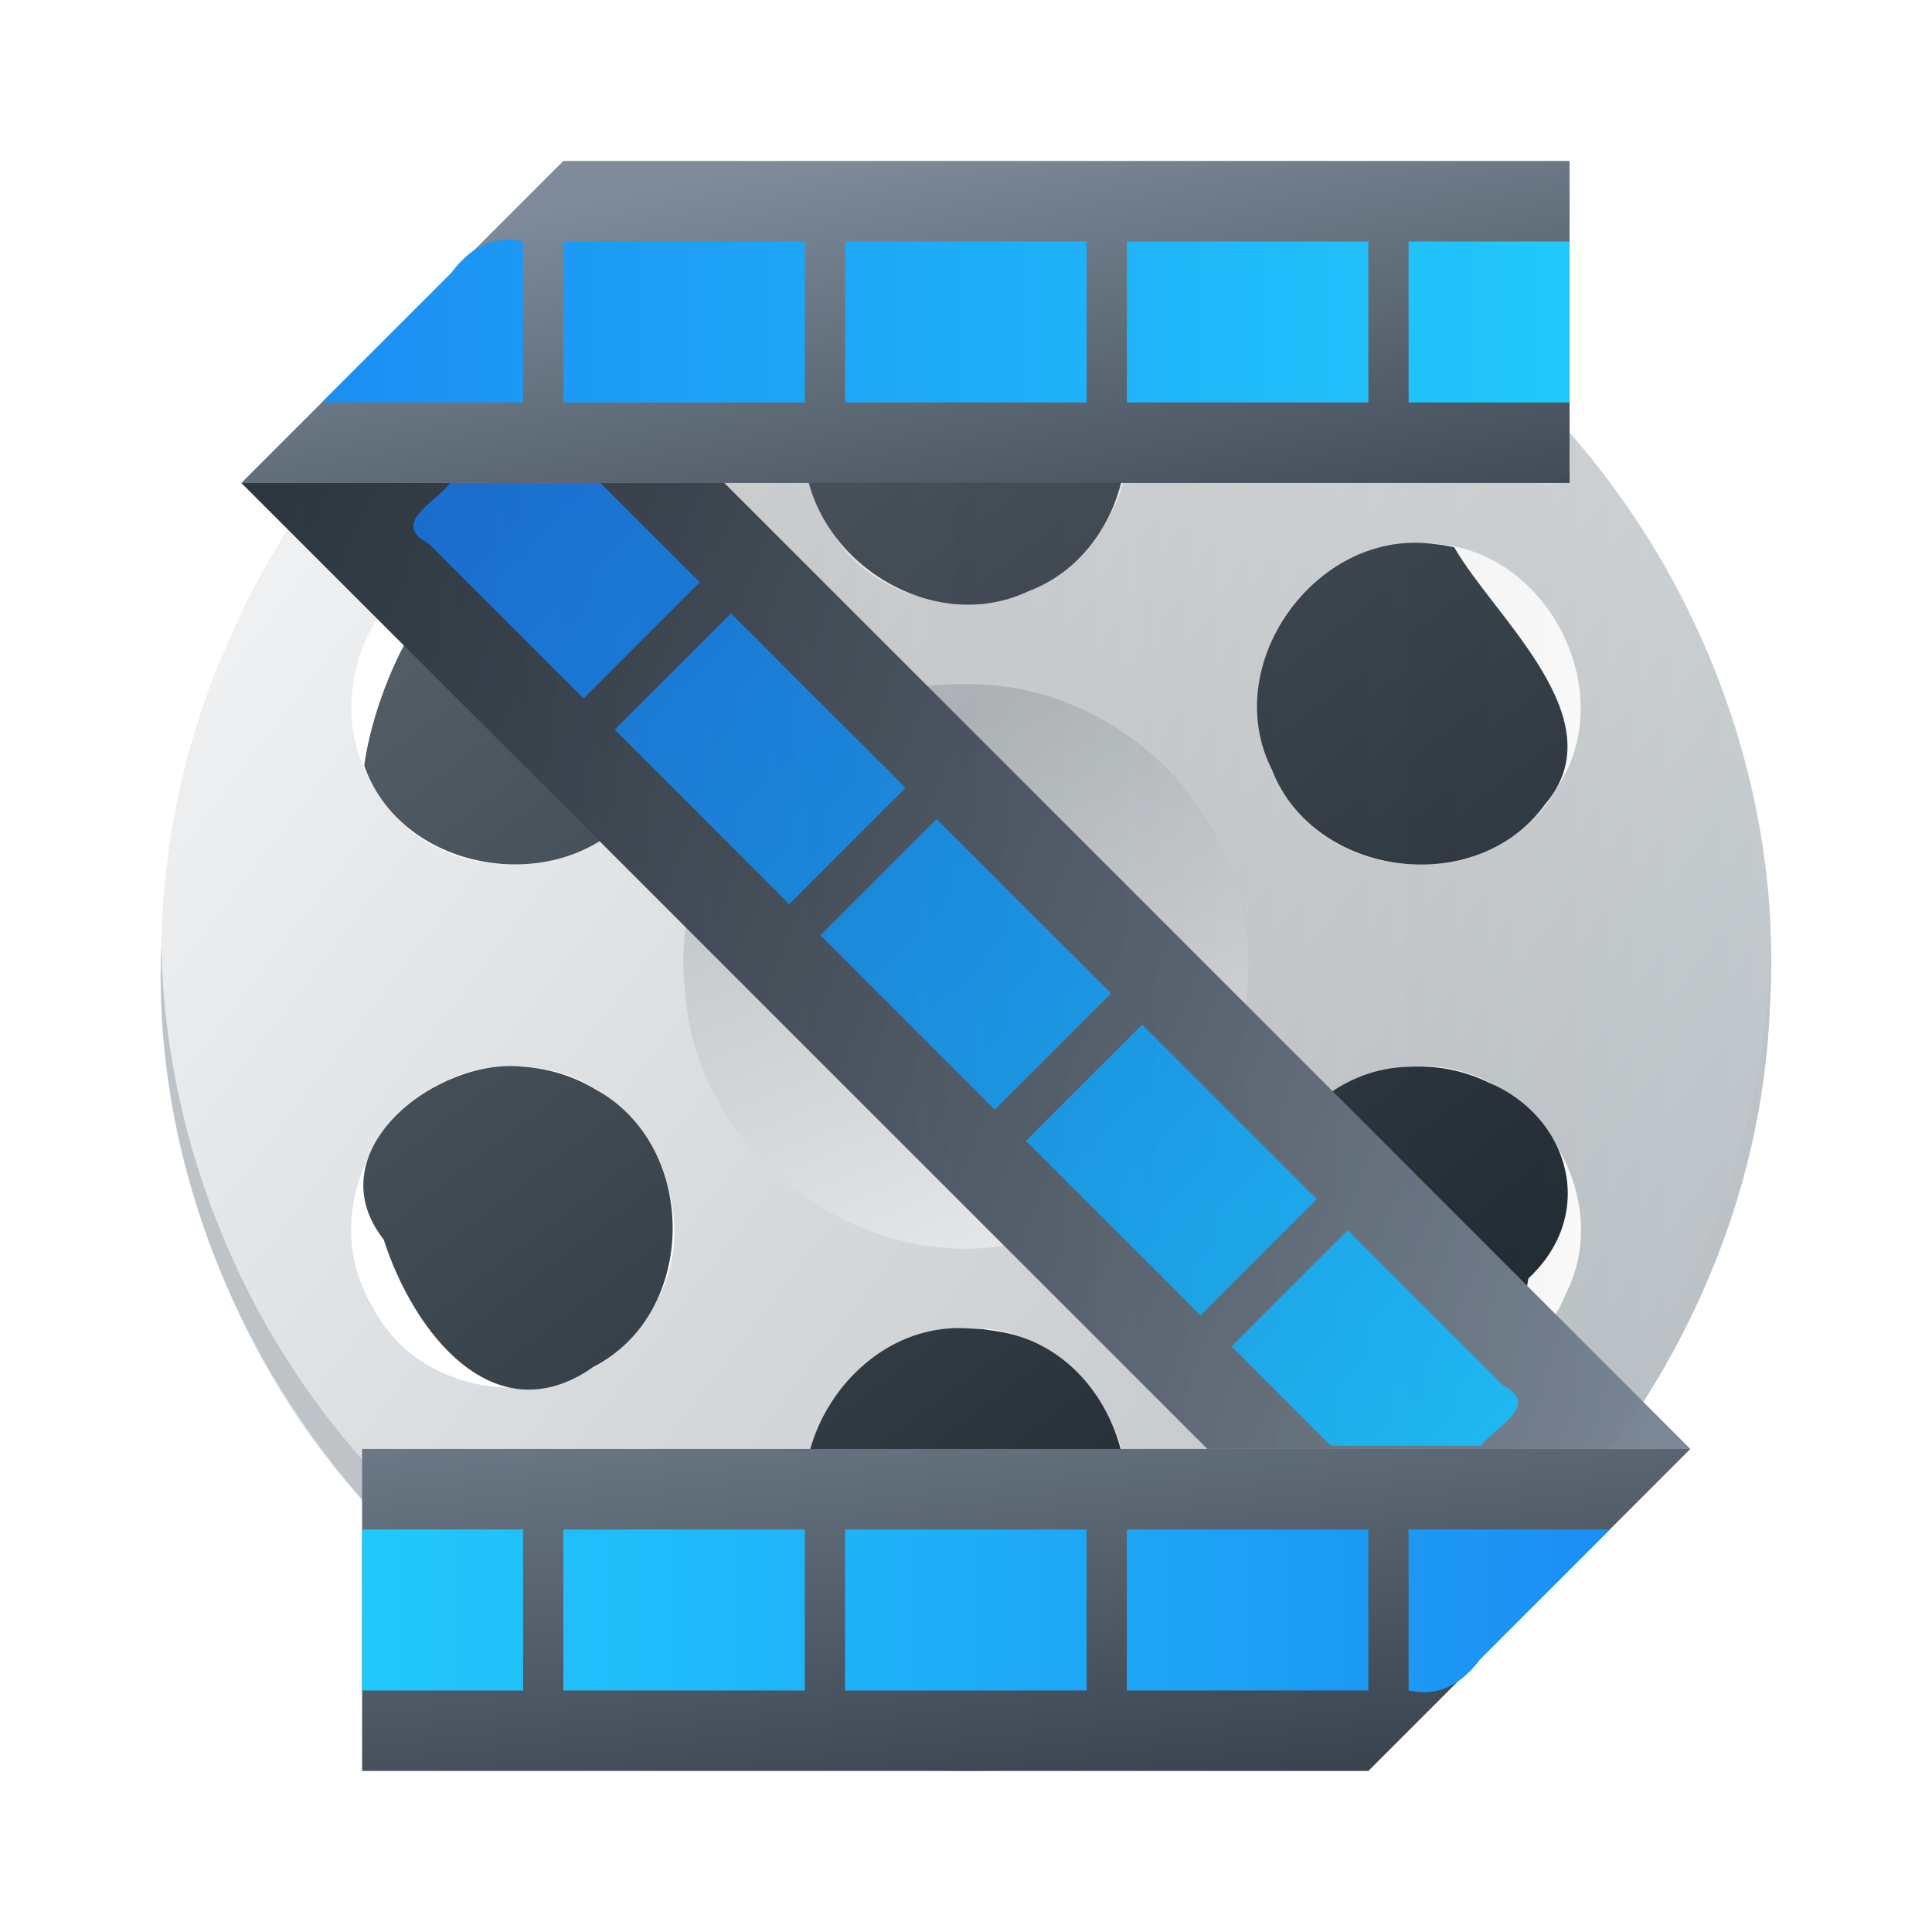 <?xml version="1.0" encoding="UTF-8" standalone="no"?><!DOCTYPE svg PUBLIC "-//W3C//DTD SVG 1.1//EN" "http://www.w3.org/Graphics/SVG/1.1/DTD/svg11.dtd"><svg height="64" id="svg62" version="1.1" viewBox="0 0 48 48.0" width="64" xmlns="http://www.w3.org/2000/svg" xmlns:xlink="http://www.w3.org/1999/xlink"><defs id="defs32"><linearGradient gradientTransform="matrix(-1 0 0 1 432.57-499.8)" gradientUnits="userSpaceOnUse" id="a" spreadMethod="reflect" x1="424.57" x2="393.27" y1="512.78" y2="536.8"><stop offset="0" stop-color="#eff0f1"/><stop offset="1" stop-color="#bdc3c7"/></linearGradient><linearGradient gradientUnits="userSpaceOnUse" id="b" x1="411.37" x2="408.57" y1="517.52" y2="502.8"><stop offset="0" stop-color="#2f3943"/><stop offset="1" stop-color="#808c9b"/></linearGradient><linearGradient gradientUnits="userSpaceOnUse" id="c" x1="389.07" x2="428.57" xlink:href="#b" y1="518.55" y2="534.91"/><linearGradient gradientTransform="translate(0,1)" gradientUnits="userSpaceOnUse" id="d" x1="408.86" x2="406.83" xlink:href="#b" y1="546.05" y2="528.99"/><linearGradient gradientUnits="userSpaceOnUse" id="e" x1="-1.875" x2="39"><stop offset="0" stop-color="#197cf1"/><stop offset="1" stop-color="#21c9fb"/></linearGradient><linearGradient gradientUnits="userSpaceOnUse" id="f" spreadMethod="reflect" x1="395.1" x2="423.91" xlink:href="#e" y1="512.45" y2="541.27"/><linearGradient gradientTransform="translate(384.57,500.8)" gradientUnits="userSpaceOnUse" id="g" x1="50" x2="9" xlink:href="#e"/><linearGradient gradientTransform="scale(-1,1)" gradientUnits="userSpaceOnUse" id="h" x1="-409.69" x2="-403.54" xlink:href="#a" y1="534.42" y2="519.57"/><linearGradient gradientUnits="userSpaceOnUse" id="i" x1="390.57" x2="428.57"><stop offset="0" stop-color="#292c2f"/><stop offset="1" stop-opacity="0"/></linearGradient><linearGradient gradientTransform="translate(384.57,499.8)" gradientUnits="userSpaceOnUse" id="j" x1="36" x2="12.558" y1="42" y2="11.45"><stop offset="0" stop-color="#18222a"/><stop offset="1" stop-color="#566069"/></linearGradient><linearGradient gradientTransform="matrix(-1,0,0,1,817.14,0)" gradientUnits="userSpaceOnUse" id="linearGradient873" spreadMethod="reflect" x1="424.57" x2="393.27" xlink:href="#a" y1="512.78" y2="536.8"/><linearGradient gradientUnits="userSpaceOnUse" id="linearGradient883" x1="411.37" x2="408.57" xlink:href="#b" y1="517.52" y2="502.8"/><linearGradient gradientTransform="translate(384.57,499.8)" gradientUnits="userSpaceOnUse" id="linearGradient886" x1="-1.875" x2="39" xlink:href="#e"/></defs><g id="g60" transform="translate(-384.574,-499.801)"><g id="g42" style="stroke-width:2.8;stroke-opacity:0.55"><path d="m 408.57,503.8 c -7.696,-0.108 -15.156,4.704 -18.239,11.755 -3.344,7.221 -1.826,16.36 3.749,22.058 5.309,5.715 14.093,7.719 21.38,4.978 7.397,-2.601 12.797,-9.919 13.084,-17.758 0.493,-7.619 -3.842,-15.261 -10.639,-18.739 -2.863,-1.512 -6.098,-2.298 -9.335,-2.293 z m 0,3 c 2.92,-0.138 5.02,3.409 3.519,5.91 -1.263,2.597 -5.33,2.792 -6.837,0.33 -1.818,-2.539 0.185,-6.337 3.319,-6.239 z m -11.539,6.506 c 2.877,-0.323 5.252,3.025 3.931,5.629 -1.072,2.729 -5.184,3.191 -6.845,0.779 -1.948,-2.436 -0.171,-6.268 2.913,-6.407 z m 23.08,0 c 2.875,0.08 4.761,3.688 3.132,6.087 -1.415,2.551 -5.536,2.505 -6.876,-0.093 -1.649,-2.681 0.628,-6.282 3.744,-5.994 z m -22.518,13 c 2.875,0.08 4.761,3.688 3.134,6.087 -1.415,2.552 -5.537,2.504 -6.878,-0.093 -1.649,-2.68 0.629,-6.281 3.744,-5.994 z m 21.957,0 c 2.876,-0.322 5.25,3.026 3.931,5.629 -1.073,2.729 -5.185,3.192 -6.846,0.779 -1.946,-2.437 -0.169,-6.268 2.915,-6.407 z m -10.979,6.494 c 2.92,-0.138 5.02,3.409 3.519,5.91 -1.263,2.597 -5.33,2.792 -6.837,0.33 -1.818,-2.539 0.185,-6.337 3.319,-6.239 z" id="path34" style="fill:url(#linearGradient873)"/><path d="m 408.57,507.8 c -1.964,-0.435 -3.967,0.466 -3.981,2.609 -0.422,2.895 2.905,5.332 5.543,4.078 2.504,-0.941 3.264,-4.532 1.358,-6.408 l -1.584,-0.218 z m -11.539,5.506 c -1.883,0.722 -3.155,3.651 -3.408,5.52 1.006,2.837 5.288,3.344 6.93,0.819 1.806,-2.268 0.211,-5.995 -2.653,-6.304 -0.287,-0.043 -0.579,-0.055 -0.869,-0.034 z m 23.078,0 c -2.874,-0.317 -5.252,3.024 -3.931,5.628 1.059,2.694 5.11,3.195 6.791,0.839 1.78,-2.095 -1.25,-4.605 -2.266,-6.376 l -0.295,-0.057 z m -22.519,13 c -2.134,-0.258 -5.212,2.092 -3.482,4.293 0.725,2.273 2.727,4.897 5.205,3.166 2.61,-1.342 2.622,-5.463 0.091,-6.878 -0.546,-0.336 -1.174,-0.537 -1.813,-0.581 z m 21.959,0 c -2.875,0.08 -4.761,3.688 -3.133,6.087 1.423,2.551 5.606,2.667 6.13,-0.83 1.746,-1.628 0.995,-4.042 -0.99,-4.868 -0.62,-0.302 -1.319,-0.438 -2.007,-0.388 z M 408.57,532.8 c -2.88,-0.136 -4.99,3.331 -3.554,5.827 1.177,2.146 4.521,0.872 6.474,0.896 2.154,-2.089 0.858,-6.181 -2.111,-6.642 l -0.399,-0.06 z" id="path36" style="fill:url(#j)"/><path d="m 408.57,516.8 c -4.012,-0.129 -7.499,3.741 -6.964,7.718 0.282,4 4.481,7.065 8.378,6.141 3.947,-0.684 6.571,-5.161 5.272,-8.944 -0.851,-2.876 -3.687,-4.96 -6.686,-4.914 z" id="rect38" style="fill:url(#h)"/><path d="m 388.58,523.3 c -0.318,7.779 4.431,15.435 11.522,18.637 7.181,3.432 16.339,2.022 22.104,-3.483 4.161,-3.831 6.542,-9.501 6.35,-15.154 -0.082,7.731 -5.128,15.098 -12.3,17.979 -7.28,3.106 -16.312,1.355 -21.843,-4.327 -3.607,-3.581 -5.734,-8.57 -5.833,-13.652 z" id="path40" style="fill:#bdc3c7"/></g><g id="g58" style="color:#000;stroke-width:3;stroke-linejoin:round"><path d="m 402.57,511.8 c 8,8 16,16 24,24 -4,0 -8,0 -12,0 -8,-8 -16,-16 -24,-24 4,0 8,0 12,0 z" id="path44" style="fill:url(#c)"/><path d="m 395.76,511.8 c -0.384,0.501 -1.491,1.001 -0.542,1.502 1.285,1.285 2.569,2.569 3.854,3.854 0.963,-0.963 1.926,-1.926 2.889,-2.889 -0.822,-0.822 -1.644,-1.644 -2.466,-2.466 -1.245,-3e-4 -2.49,-7e-4 -3.735,-10e-4 z m 6.976,3.241 c -0.963,0.963 -1.926,1.926 -2.889,2.889 1.445,1.445 2.889,2.889 4.334,4.334 0.964,-0.963 1.927,-1.926 2.891,-2.889 -1.445,-1.445 -2.891,-2.889 -4.336,-4.334 z m 5.108,5.108 c -0.963,0.963 -1.926,1.926 -2.889,2.889 1.445,1.445 2.889,2.889 4.334,4.334 0.964,-0.963 1.927,-1.926 2.891,-2.889 -1.445,-1.445 -2.891,-2.889 -4.336,-4.334 z m 5.108,5.108 c -0.963,0.963 -1.926,1.926 -2.889,2.889 1.445,1.445 2.889,2.889 4.334,4.334 0.964,-0.963 1.927,-1.926 2.891,-2.889 -1.445,-1.445 -2.891,-2.889 -4.336,-4.334 z m 5.108,5.108 c -0.963,0.963 -1.926,1.926 -2.889,2.889 0.822,0.822 1.644,1.644 2.466,2.466 1.245,0 2.49,0 3.735,0 0.384,-0.501 1.491,-1.001 0.542,-1.502 -1.285,-1.284 -2.569,-2.569 -3.854,-3.853 z" id="path46" style="fill:url(#f)"/><path d="m 393.57,535.8 c 0,2.667 0,5.333 0,8 8.333,0 16.667,0 25,0 2.667,-2.667 5.333,-5.333 8,-8 -11,0 -22,0 -33,0 z" id="path48" style="fill:url(#d)"/><path d="m 393.57,537.8 c 0,1.333 0,2.667 0,4 1.333,0 2.667,0 4,0 0,-1.333 0,-2.667 0,-4 -1.333,0 -2.667,0 -4,0 z m 5,0 c 0,1.333 0,2.667 0,4 2,0 4,0 6,0 0,-1.333 0,-2.667 0,-4 -2,0 -4,0 -6,0 z m 7,0 c 0,1.333 0,2.667 0,4 2,0 4,0 6,0 0,-1.333 0,-2.667 0,-4 -2,0 -4,0 -6,0 z m 7,0 c 0,1.333 0,2.667 0,4 2,0 4,0 6,0 0,-1.333 0,-2.667 0,-4 -2,0 -4,0 -6,0 z m 7,0 c 0,1.333 0,2.667 0,4 0.783,0.175 1.343,-0.189 1.8,-0.8 1.067,-1.067 2.133,-2.133 3.2,-3.2 -1.667,0 -3.333,0 -5,0 z" id="path50" style="fill:url(#g)"/><path d="m 398.57,503.8 c -2.667,2.667 -5.333,5.333 -8,8 11,0 22,0 33,0 0,-2.667 0,-5.333 0,-8 -8.333,0 -16.667,0 -25,0 z" id="path52" style="fill:url(#linearGradient883)"/><path d="m 397.57,505.8 c -0.783,-0.175 -1.343,0.189 -1.8,0.8 -1.067,1.067 -2.133,2.133 -3.2,3.2 1.667,0 3.333,0 5,0 0,-1.333 0,-2.667 0,-4 z m 1,0 c 0,1.333 0,2.667 0,4 2,0 4,0 6,0 0,-1.333 0,-2.667 0,-4 -2,0 -4,0 -6,0 z m 7,0 c 0,1.333 0,2.667 0,4 2,0 4,0 6,0 0,-1.333 0,-2.667 0,-4 -2,0 -4,0 -6,0 z m 7,0 c 0,1.333 0,2.667 0,4 2,0 4,0 6,0 0,-1.333 0,-2.667 0,-4 -2,0 -4,0 -6,0 z m 7,0 c 0,1.333 0,2.667 0,4 1.333,0 2.667,0 4,0 0,-1.333 0,-2.667 0,-4 -1.333,0 -2.667,0 -4,0 z" id="path54" style="fill:url(#linearGradient886)"/><path d="m 423.57,510.57 c 0.081,0.791 0.1,1.52 -0.905,1.225 -10.698,0 -21.396,0 -32.095,0 8,8 16,16 24,24 3.331,0 6.663,0 9.994,0 5.079,-6.556 5.352,-16.313 0.624,-23.133 -0.492,-0.732 -1.031,-1.431 -1.614,-2.092" id="path56" style="opacity:0.2;fill:url(#i)"/></g></g></svg>
